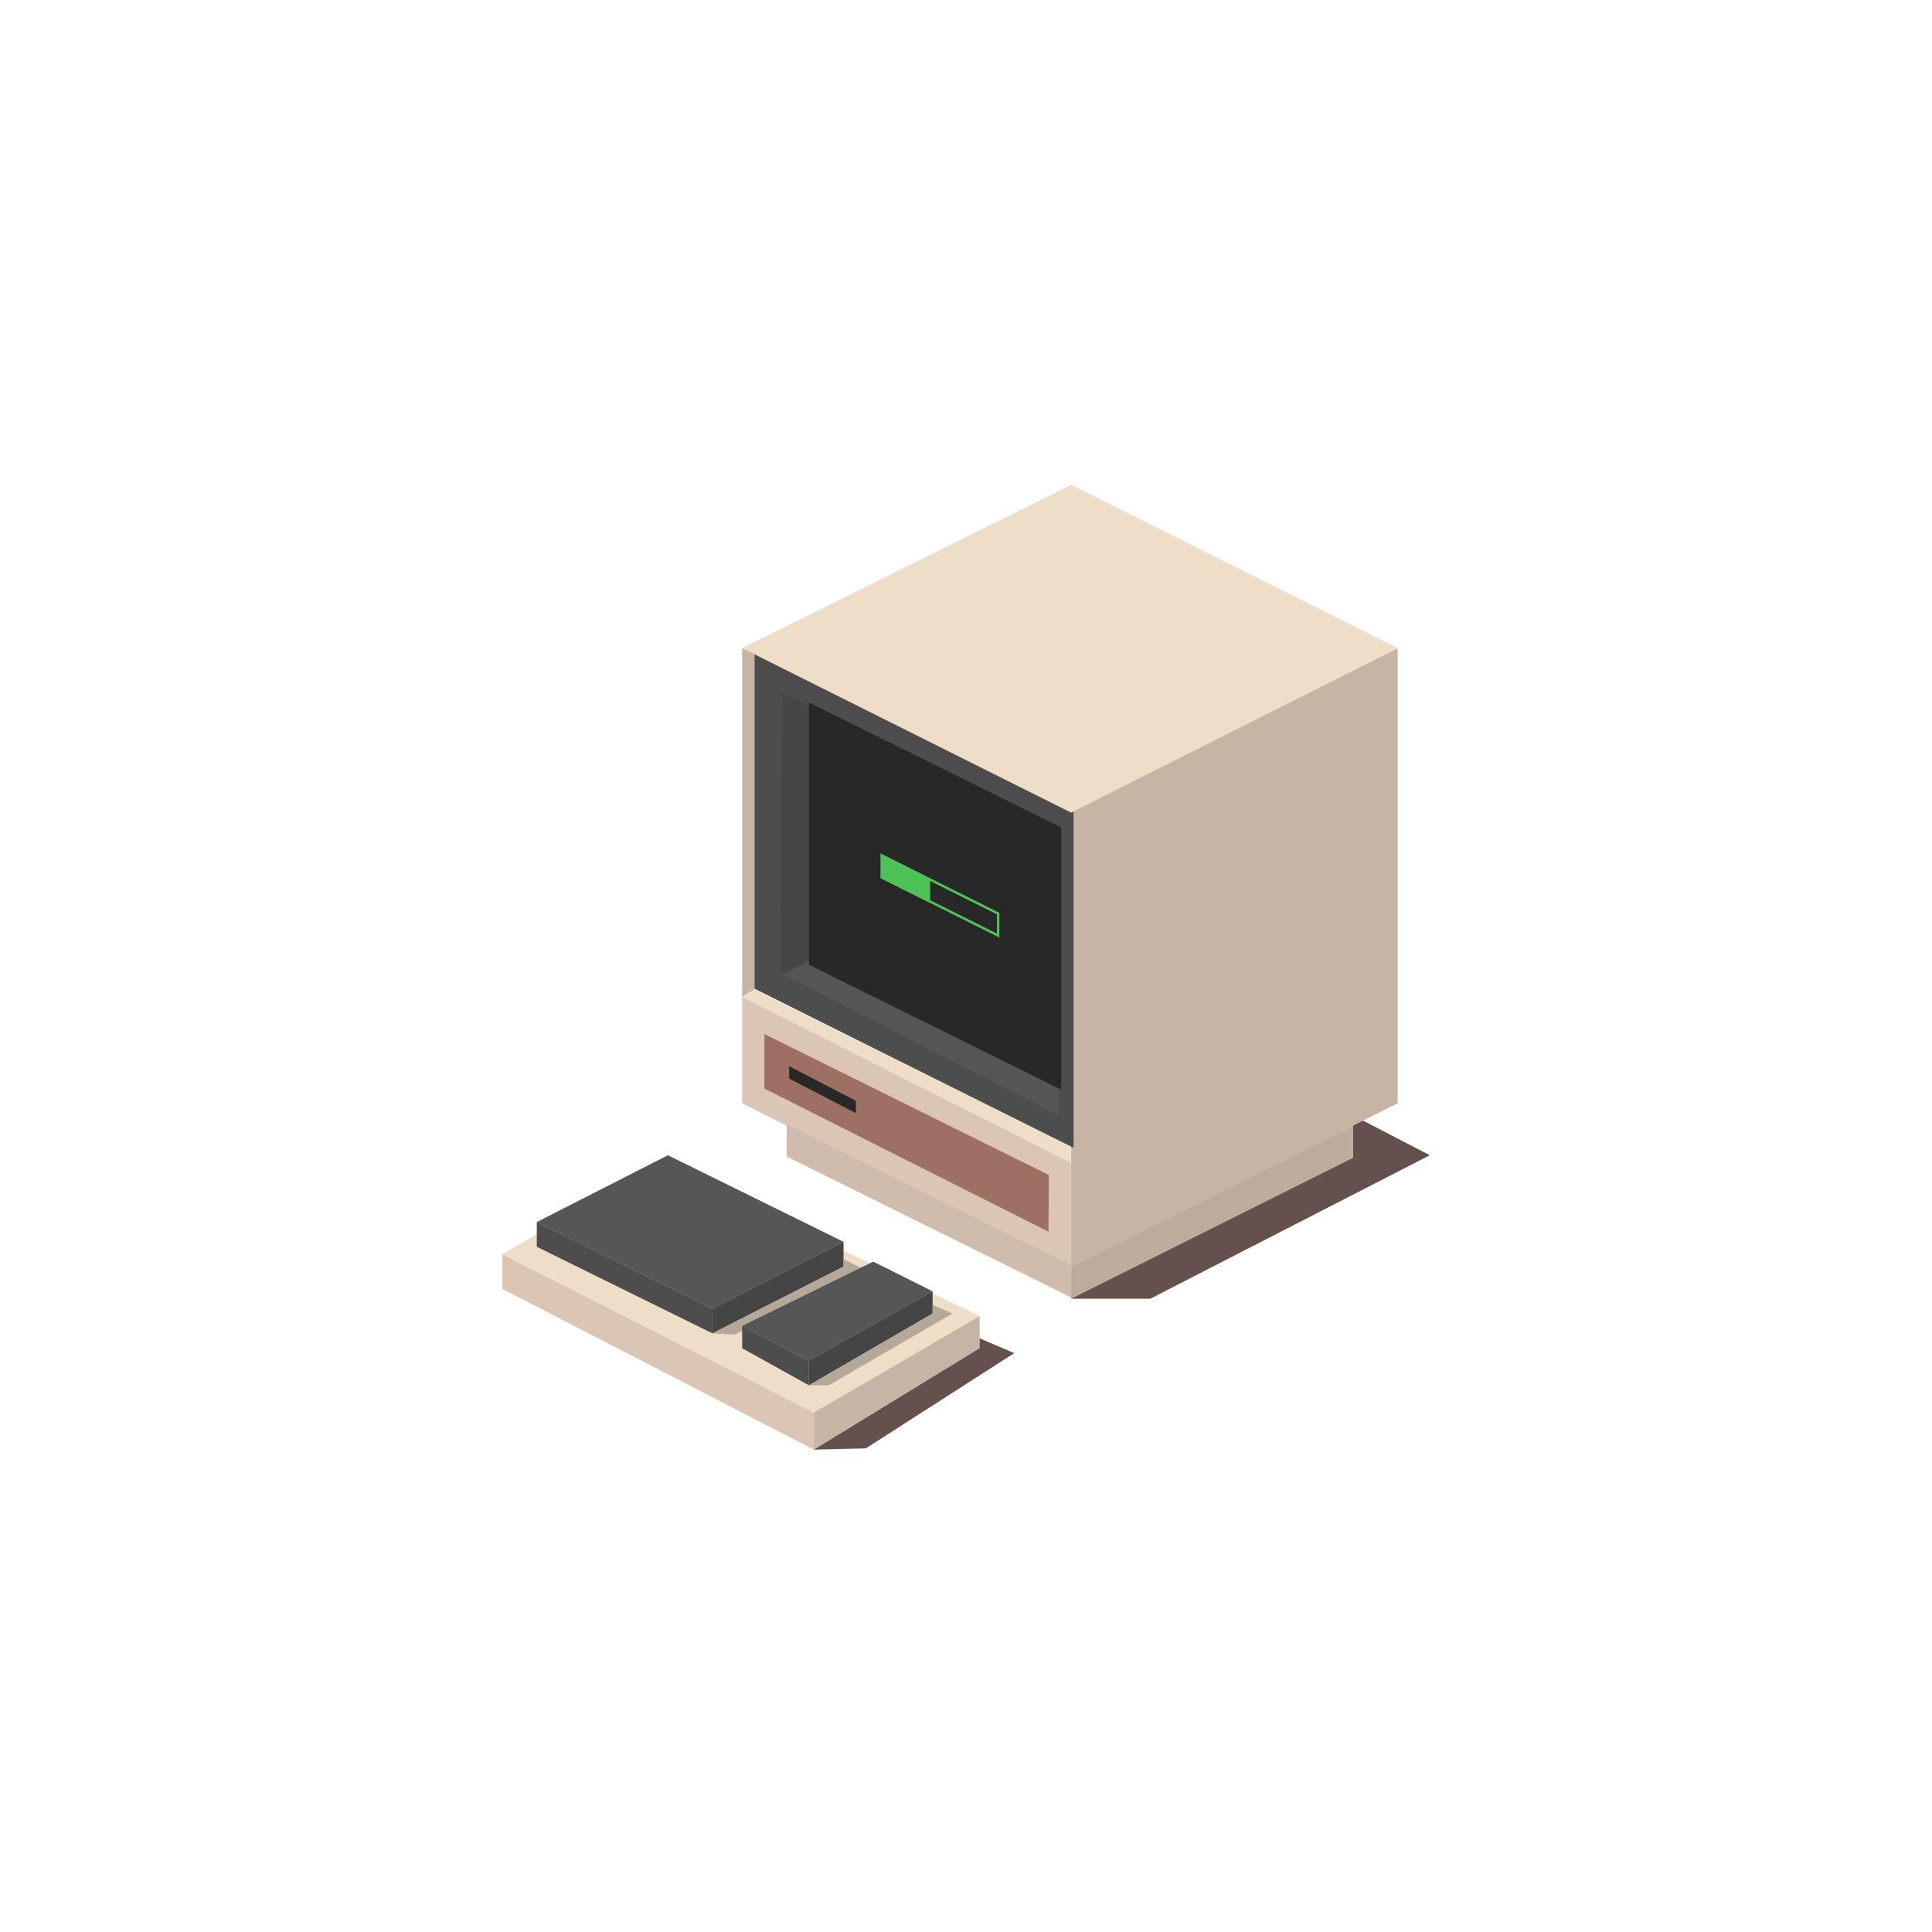 <svg width="781" height="781" viewBox="0 0 781 781" fill="none" xmlns="http://www.w3.org/2000/svg">
<g id="pussy">
<g id="Keyboard">
<path id="Rectangle 8" d="M267 470L396 532L329 571L203 507L267 470Z" fill="#EEDEC8"/>
<g id="Group 2">
<path id="Rectangle 6" d="M270 467L341 502L288 529L217 494L270 467Z" fill="#565656"/>
<path id="Rectangle 7" d="M217 494L288 529V539L217 504V494Z" fill="#4D4D4D"/>
</g>
<path id="Rectangle 8_2" d="M288 529L341 502V512L288 539V529Z" fill="#454545"/>
<path id="Rectangle 12" d="M203 507L329 571V586L203 521V507Z" fill="#DBC6B5"/>
<path id="Rectangle 13" d="M329 571L396 532V545L329 586V571Z" fill="#C6B5A4"/>
<path id="Vector 11" d="M297 539.5L288 539L341 512V509L349 513L297 539.5Z" fill="#B4A999"/>
<g id="Group 1">
<path id="Rectangle 9" d="M353 510L377 522L327 550L300 536L353 510Z" fill="#565656"/>
<path id="Rectangle 10" d="M300 536L327 550V560L300 545V536Z" fill="#4D4D4D"/>
<path id="Rectangle 11" d="M327 550L377 522V531L327 560V550Z" fill="#454545"/>
</g>
<path id="Vector 12" d="M335 560H327L377 531V527.5L385 531L335 560Z" fill="#B4A999"/>
<path id="Vector 13" d="M350 585.5L329 586L396 545V541L410 547L350 585.5Z" fill="#65504D"/>
</g>
<g id="Computer">
<path id="Vector 2" d="M565 262L433 328V512L565 446V403V262Z" fill="#C6B5A4"/>
<path id="Vector 3" d="M547 468V455L433 512V525L547 468Z" fill="#BCAC9C"/>
<path id="Vector 4" d="M465 525H433L547 468V455L551 453L578 467L465 525Z" fill="#65504D"/>
<path id="Vector 5" d="M300 403V262L305 264V400L300 403Z" fill="#C6B5A4"/>
<path id="Vector 6" d="M300 403L305 400L433 463V470L300 403Z" fill="#EEDEC8"/>
<path id="Vector 9" d="M314 396V274L328 282V388L314 396Z" fill="#454545"/>
<path id="Vector 10" d="M429 438L328 388L314 395L429 452V438Z" fill="#565656"/>
<path id="Subtract" fill-rule="evenodd" clip-rule="evenodd" d="M305 263V399.68L434 464V327.523L305 263ZM316 280L315.498 393.335L428 451V335L316 280Z" fill="#4D4D4D"/>
<path id="Rectangle 1" d="M327 284L429 334.5V440.5L327 390V284Z" fill="#282828"/>
<path id="Vector 1" d="M433 196L300 262L433 328.5L565 262L433 196Z" fill="#EEDEC8"/>
<path id="Rectangle 2" d="M300 403L433 470V513L300 446V403Z" fill="#DBC6B5"/>
<path id="Rectangle 3" d="M309 418L424 475L423.847 497.915L309 440.042V418Z" fill="#9E7063"/>
<path id="Rectangle 4" d="M319 431L346 445V450L319 436V431Z" fill="#282828"/>
<path id="Rectangle 5" d="M318 454.5L433 511.5V524.5L318 467.5V454.5Z" fill="#D0BCAC"/>
</g>
<g id="bussy">
<path id="progressbar-horny" d="M356 345L376 356V365L356 355V345Z" fill="#4DC255"/>
<path id="progressbar-outline" d="M356.5 354.691V345.809L403.5 369.309V378.191L356.5 354.691Z" stroke="#4DC255"/>
</g>
</g>
</svg>
